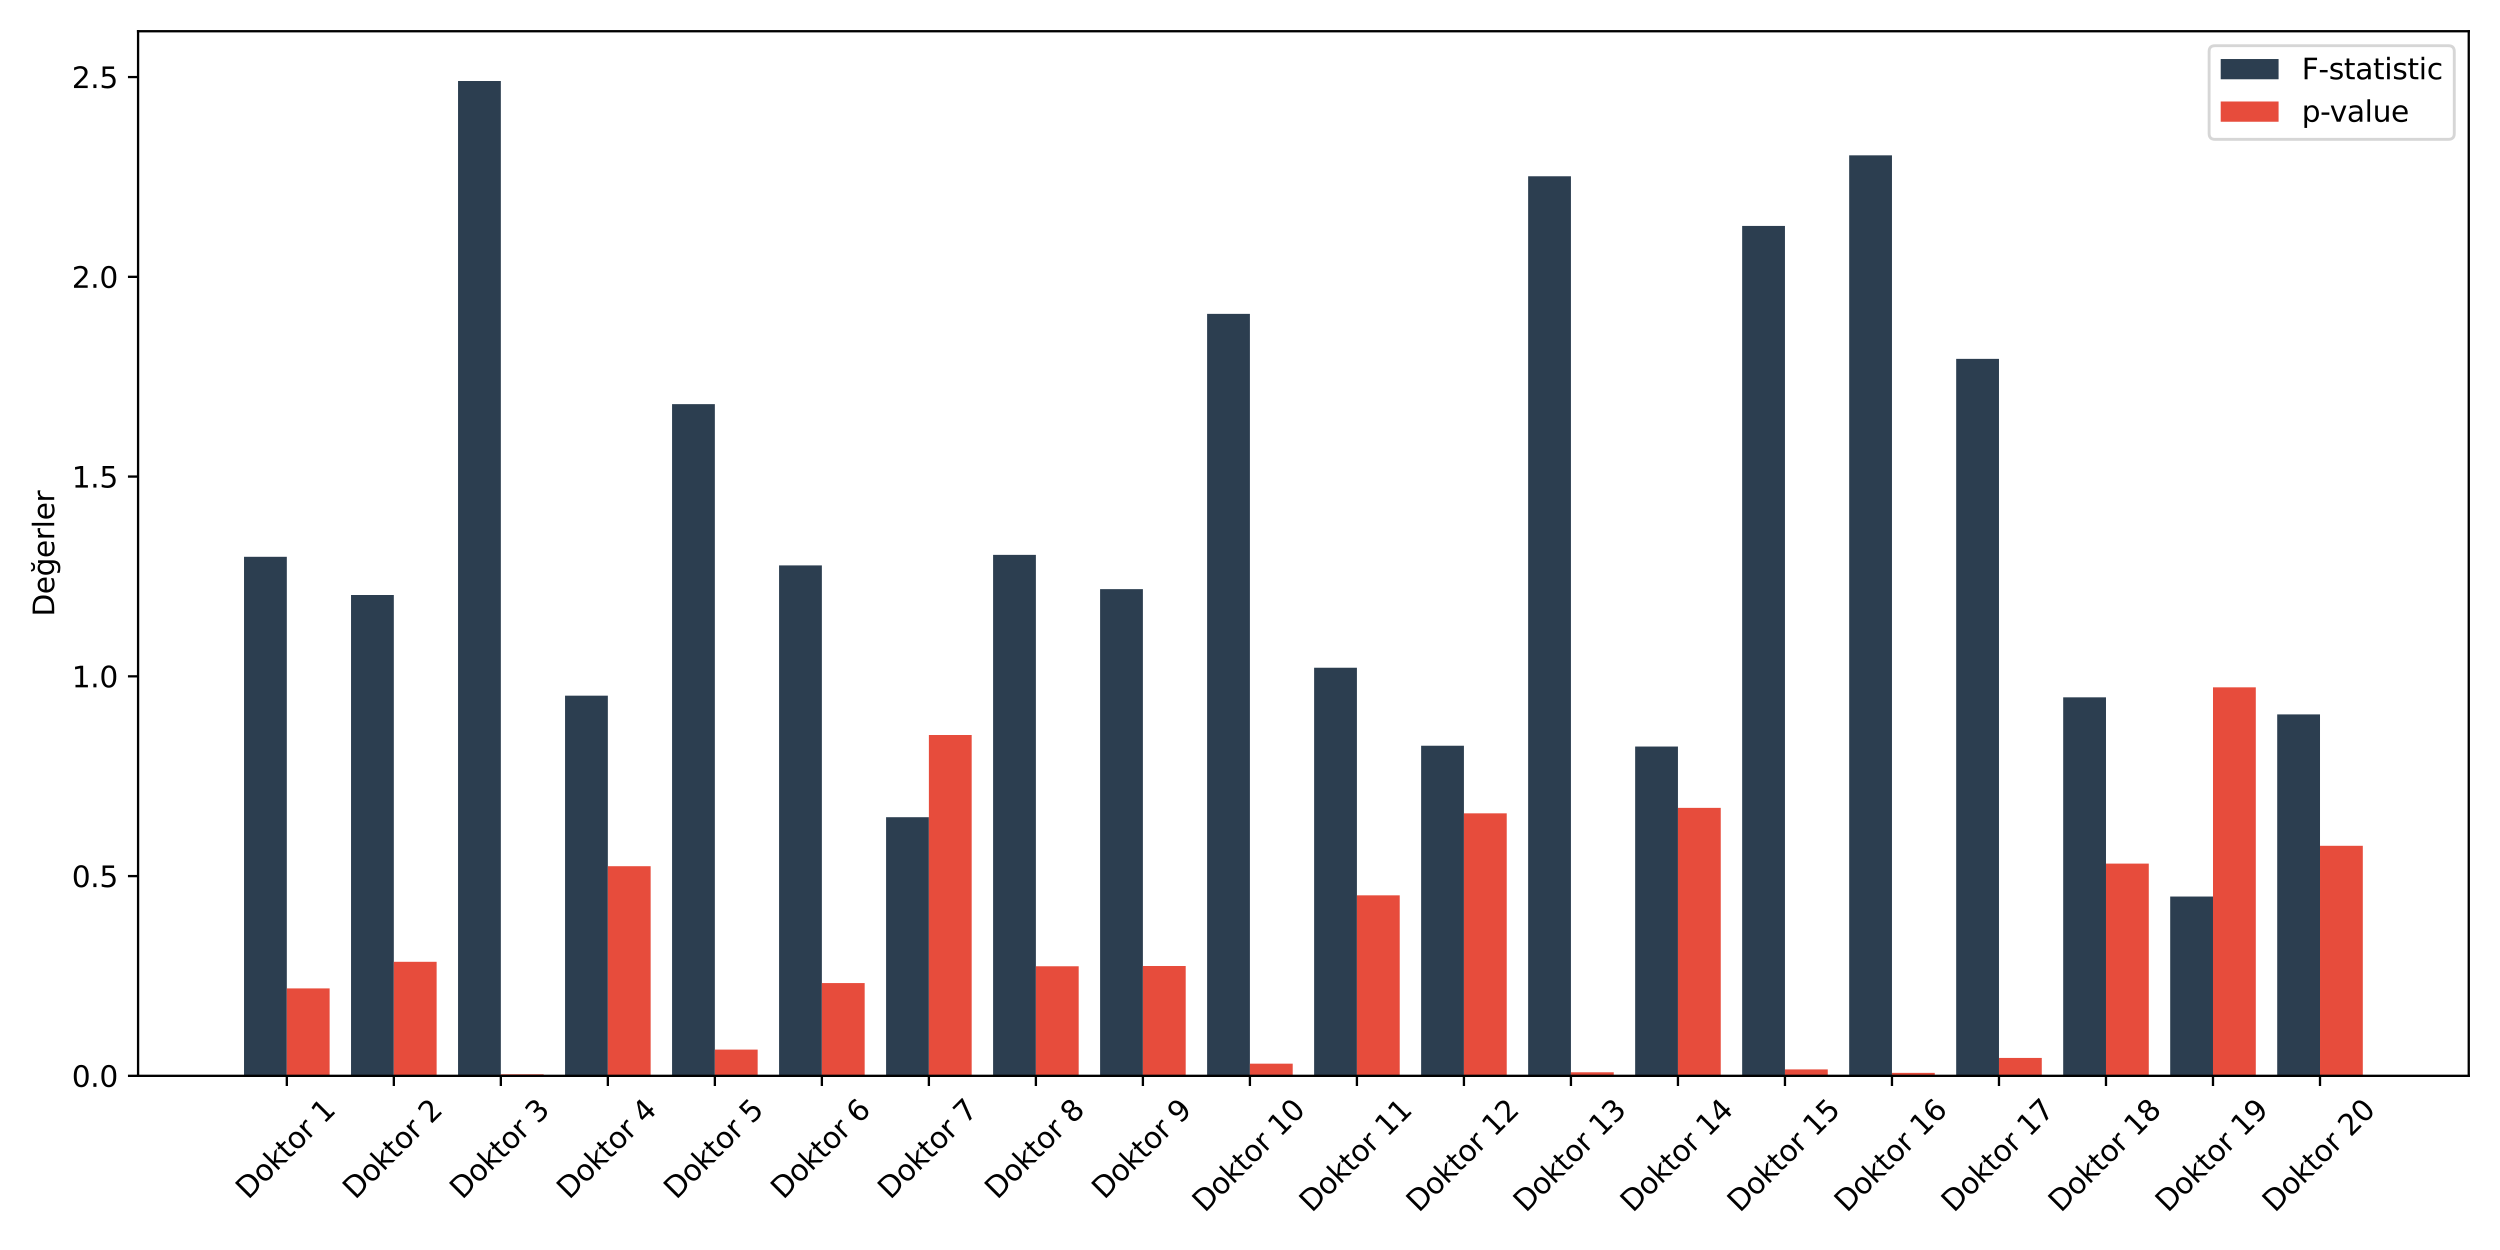 <?xml version="1.0" encoding="utf-8" standalone="no"?>
<!DOCTYPE svg PUBLIC "-//W3C//DTD SVG 1.1//EN"
  "http://www.w3.org/Graphics/SVG/1.1/DTD/svg11.dtd">
<svg xmlns:xlink="http://www.w3.org/1999/xlink" width="864pt" height="432pt" viewBox="0 0 864 432" xmlns="http://www.w3.org/2000/svg" version="1.1">
 <defs>
  <style type="text/css">*{stroke-linejoin: round; stroke-linecap: butt}</style>
 </defs>
 <g id="figure_1">
  <g id="patch_1">
   <path d="M 0 432 
L 864 432 
L 864 0 
L 0 0 
z
" style="fill: #ffffff"/>
  </g>
  <g id="axes_1">
   <g id="patch_2">
    <path d="M 47.72 371.816 
L 853.2 371.816 
L 853.2 10.8 
L 47.72 10.8 
z
" style="fill: #ffffff"/>
   </g>
   <g id="patch_3">
    <path d="M 84.333 371.816 
L 99.126 371.816 
L 99.126 192.43 
L 84.333 192.43 
z
" clip-path="url(#p59b72c8943)" style="fill: #2c3e50"/>
   </g>
   <g id="patch_4">
    <path d="M 121.315 371.816 
L 136.108 371.816 
L 136.108 205.625 
L 121.315 205.625 
z
" clip-path="url(#p59b72c8943)" style="fill: #2c3e50"/>
   </g>
   <g id="patch_5">
    <path d="M 158.298 371.816 
L 173.091 371.816 
L 173.091 27.991 
L 158.298 27.991 
z
" clip-path="url(#p59b72c8943)" style="fill: #2c3e50"/>
   </g>
   <g id="patch_6">
    <path d="M 195.28 371.816 
L 210.073 371.816 
L 210.073 240.422 
L 195.28 240.422 
z
" clip-path="url(#p59b72c8943)" style="fill: #2c3e50"/>
   </g>
   <g id="patch_7">
    <path d="M 232.263 371.816 
L 247.056 371.816 
L 247.056 139.674 
L 232.263 139.674 
z
" clip-path="url(#p59b72c8943)" style="fill: #2c3e50"/>
   </g>
   <g id="patch_8">
    <path d="M 269.245 371.816 
L 284.039 371.816 
L 284.039 195.397 
L 269.245 195.397 
z
" clip-path="url(#p59b72c8943)" style="fill: #2c3e50"/>
   </g>
   <g id="patch_9">
    <path d="M 306.228 371.816 
L 321.021 371.816 
L 321.021 282.427 
L 306.228 282.427 
z
" clip-path="url(#p59b72c8943)" style="fill: #2c3e50"/>
   </g>
   <g id="patch_10">
    <path d="M 343.211 371.816 
L 358.004 371.816 
L 358.004 191.77 
L 343.211 191.77 
z
" clip-path="url(#p59b72c8943)" style="fill: #2c3e50"/>
   </g>
   <g id="patch_11">
    <path d="M 380.193 371.816 
L 394.986 371.816 
L 394.986 203.615 
L 380.193 203.615 
z
" clip-path="url(#p59b72c8943)" style="fill: #2c3e50"/>
   </g>
   <g id="patch_12">
    <path d="M 417.176 371.816 
L 431.969 371.816 
L 431.969 108.478 
L 417.176 108.478 
z
" clip-path="url(#p59b72c8943)" style="fill: #2c3e50"/>
   </g>
   <g id="patch_13">
    <path d="M 454.158 371.816 
L 468.951 371.816 
L 468.951 230.762 
L 454.158 230.762 
z
" clip-path="url(#p59b72c8943)" style="fill: #2c3e50"/>
   </g>
   <g id="patch_14">
    <path d="M 491.141 371.816 
L 505.934 371.816 
L 505.934 257.724 
L 491.141 257.724 
z
" clip-path="url(#p59b72c8943)" style="fill: #2c3e50"/>
   </g>
   <g id="patch_15">
    <path d="M 528.123 371.816 
L 542.916 371.816 
L 542.916 60.916 
L 528.123 60.916 
z
" clip-path="url(#p59b72c8943)" style="fill: #2c3e50"/>
   </g>
   <g id="patch_16">
    <path d="M 565.106 371.816 
L 579.899 371.816 
L 579.899 258.003 
L 565.106 258.003 
z
" clip-path="url(#p59b72c8943)" style="fill: #2c3e50"/>
   </g>
   <g id="patch_17">
    <path d="M 602.088 371.816 
L 616.881 371.816 
L 616.881 78.089 
L 602.088 78.089 
z
" clip-path="url(#p59b72c8943)" style="fill: #2c3e50"/>
   </g>
   <g id="patch_18">
    <path d="M 639.071 371.816 
L 653.864 371.816 
L 653.864 53.672 
L 639.071 53.672 
z
" clip-path="url(#p59b72c8943)" style="fill: #2c3e50"/>
   </g>
   <g id="patch_19">
    <path d="M 676.054 371.816 
L 690.847 371.816 
L 690.847 124.026 
L 676.054 124.026 
z
" clip-path="url(#p59b72c8943)" style="fill: #2c3e50"/>
   </g>
   <g id="patch_20">
    <path d="M 713.036 371.816 
L 727.829 371.816 
L 727.829 240.987 
L 713.036 240.987 
z
" clip-path="url(#p59b72c8943)" style="fill: #2c3e50"/>
   </g>
   <g id="patch_21">
    <path d="M 750.019 371.816 
L 764.812 371.816 
L 764.812 309.846 
L 750.019 309.846 
z
" clip-path="url(#p59b72c8943)" style="fill: #2c3e50"/>
   </g>
   <g id="patch_22">
    <path d="M 787.001 371.816 
L 801.794 371.816 
L 801.794 246.904 
L 787.001 246.904 
z
" clip-path="url(#p59b72c8943)" style="fill: #2c3e50"/>
   </g>
   <g id="patch_23">
    <path d="M 99.126 371.816 
L 113.919 371.816 
L 113.919 341.581 
L 99.126 341.581 
z
" clip-path="url(#p59b72c8943)" style="fill: #e74c3c"/>
   </g>
   <g id="patch_24">
    <path d="M 136.108 371.816 
L 150.901 371.816 
L 150.901 332.401 
L 136.108 332.401 
z
" clip-path="url(#p59b72c8943)" style="fill: #e74c3c"/>
   </g>
   <g id="patch_25">
    <path d="M 173.091 371.816 
L 187.884 371.816 
L 187.884 371.285 
L 173.091 371.285 
z
" clip-path="url(#p59b72c8943)" style="fill: #e74c3c"/>
   </g>
   <g id="patch_26">
    <path d="M 210.073 371.816 
L 224.866 371.816 
L 224.866 299.368 
L 210.073 299.368 
z
" clip-path="url(#p59b72c8943)" style="fill: #e74c3c"/>
   </g>
   <g id="patch_27">
    <path d="M 247.056 371.816 
L 261.849 371.816 
L 261.849 362.742 
L 247.056 362.742 
z
" clip-path="url(#p59b72c8943)" style="fill: #e74c3c"/>
   </g>
   <g id="patch_28">
    <path d="M 284.039 371.816 
L 298.832 371.816 
L 298.832 339.756 
L 284.039 339.756 
z
" clip-path="url(#p59b72c8943)" style="fill: #e74c3c"/>
   </g>
   <g id="patch_29">
    <path d="M 321.021 371.816 
L 335.814 371.816 
L 335.814 254.022 
L 321.021 254.022 
z
" clip-path="url(#p59b72c8943)" style="fill: #e74c3c"/>
   </g>
   <g id="patch_30">
    <path d="M 358.004 371.816 
L 372.797 371.816 
L 372.797 333.939 
L 358.004 333.939 
z
" clip-path="url(#p59b72c8943)" style="fill: #e74c3c"/>
   </g>
   <g id="patch_31">
    <path d="M 394.986 371.816 
L 409.779 371.816 
L 409.779 333.852 
L 394.986 333.852 
z
" clip-path="url(#p59b72c8943)" style="fill: #e74c3c"/>
   </g>
   <g id="patch_32">
    <path d="M 431.969 371.816 
L 446.762 371.816 
L 446.762 367.615 
L 431.969 367.615 
z
" clip-path="url(#p59b72c8943)" style="fill: #e74c3c"/>
   </g>
   <g id="patch_33">
    <path d="M 468.951 371.816 
L 483.744 371.816 
L 483.744 309.427 
L 468.951 309.427 
z
" clip-path="url(#p59b72c8943)" style="fill: #e74c3c"/>
   </g>
   <g id="patch_34">
    <path d="M 505.934 371.816 
L 520.727 371.816 
L 520.727 281.096 
L 505.934 281.096 
z
" clip-path="url(#p59b72c8943)" style="fill: #e74c3c"/>
   </g>
   <g id="patch_35">
    <path d="M 542.916 371.816 
L 557.709 371.816 
L 557.709 370.569 
L 542.916 370.569 
z
" clip-path="url(#p59b72c8943)" style="fill: #e74c3c"/>
   </g>
   <g id="patch_36">
    <path d="M 579.899 371.816 
L 594.692 371.816 
L 594.692 279.21 
L 579.899 279.21 
z
" clip-path="url(#p59b72c8943)" style="fill: #e74c3c"/>
   </g>
   <g id="patch_37">
    <path d="M 616.881 371.816 
L 631.675 371.816 
L 631.675 369.588 
L 616.881 369.588 
z
" clip-path="url(#p59b72c8943)" style="fill: #e74c3c"/>
   </g>
   <g id="patch_38">
    <path d="M 653.864 371.816 
L 668.657 371.816 
L 668.657 370.782 
L 653.864 370.782 
z
" clip-path="url(#p59b72c8943)" style="fill: #e74c3c"/>
   </g>
   <g id="patch_39">
    <path d="M 690.847 371.816 
L 705.64 371.816 
L 705.64 365.626 
L 690.847 365.626 
z
" clip-path="url(#p59b72c8943)" style="fill: #e74c3c"/>
   </g>
   <g id="patch_40">
    <path d="M 727.829 371.816 
L 742.622 371.816 
L 742.622 298.468 
L 727.829 298.468 
z
" clip-path="url(#p59b72c8943)" style="fill: #e74c3c"/>
   </g>
   <g id="patch_41">
    <path d="M 764.812 371.816 
L 779.605 371.816 
L 779.605 237.547 
L 764.812 237.547 
z
" clip-path="url(#p59b72c8943)" style="fill: #e74c3c"/>
   </g>
   <g id="patch_42">
    <path d="M 801.794 371.816 
L 816.587 371.816 
L 816.587 292.316 
L 801.794 292.316 
z
" clip-path="url(#p59b72c8943)" style="fill: #e74c3c"/>
   </g>
   <g id="matplotlib.axis_1">
    <g id="xtick_1">
     <g id="line2d_1">
      <defs>
       <path id="mab937b5598" d="M 0 0 
L 0 3.5 
" style="stroke: #000000; stroke-width: 0.8"/>
      </defs>
      <g>
       <use xlink:href="#mab937b5598" x="99.126" y="371.816" style="stroke: #000000; stroke-width: 0.8"/>
      </g>
     </g>
     <g id="text_1">
      <!-- Doktor 1 -->
      <g transform="translate(85.768 414.807) rotate(-45) scale(0.1 -0.1)">
       <defs>
        <path id="DejaVuSans-44" d="M 1259 4147 
L 1259 519 
L 2022 519 
Q 2988 519 3436 956 
Q 3884 1394 3884 2338 
Q 3884 3275 3436 3711 
Q 2988 4147 2022 4147 
L 1259 4147 
z
M 628 4666 
L 1925 4666 
Q 3281 4666 3915 4102 
Q 4550 3538 4550 2338 
Q 4550 1131 3912 565 
Q 3275 0 1925 0 
L 628 0 
L 628 4666 
z
" transform="scale(0.016)"/>
        <path id="DejaVuSans-6f" d="M 1959 3097 
Q 1497 3097 1228 2736 
Q 959 2375 959 1747 
Q 959 1119 1226 758 
Q 1494 397 1959 397 
Q 2419 397 2687 759 
Q 2956 1122 2956 1747 
Q 2956 2369 2687 2733 
Q 2419 3097 1959 3097 
z
M 1959 3584 
Q 2709 3584 3137 3096 
Q 3566 2609 3566 1747 
Q 3566 888 3137 398 
Q 2709 -91 1959 -91 
Q 1206 -91 779 398 
Q 353 888 353 1747 
Q 353 2609 779 3096 
Q 1206 3584 1959 3584 
z
" transform="scale(0.016)"/>
        <path id="DejaVuSans-6b" d="M 581 4863 
L 1159 4863 
L 1159 1991 
L 2875 3500 
L 3609 3500 
L 1753 1863 
L 3688 0 
L 2938 0 
L 1159 1709 
L 1159 0 
L 581 0 
L 581 4863 
z
" transform="scale(0.016)"/>
        <path id="DejaVuSans-74" d="M 1172 4494 
L 1172 3500 
L 2356 3500 
L 2356 3053 
L 1172 3053 
L 1172 1153 
Q 1172 725 1289 603 
Q 1406 481 1766 481 
L 2356 481 
L 2356 0 
L 1766 0 
Q 1100 0 847 248 
Q 594 497 594 1153 
L 594 3053 
L 172 3053 
L 172 3500 
L 594 3500 
L 594 4494 
L 1172 4494 
z
" transform="scale(0.016)"/>
        <path id="DejaVuSans-72" d="M 2631 2963 
Q 2534 3019 2420 3045 
Q 2306 3072 2169 3072 
Q 1681 3072 1420 2755 
Q 1159 2438 1159 1844 
L 1159 0 
L 581 0 
L 581 3500 
L 1159 3500 
L 1159 2956 
Q 1341 3275 1631 3429 
Q 1922 3584 2338 3584 
Q 2397 3584 2469 3576 
Q 2541 3569 2628 3553 
L 2631 2963 
z
" transform="scale(0.016)"/>
        <path id="DejaVuSans-20" transform="scale(0.016)"/>
        <path id="DejaVuSans-31" d="M 794 531 
L 1825 531 
L 1825 4091 
L 703 3866 
L 703 4441 
L 1819 4666 
L 2450 4666 
L 2450 531 
L 3481 531 
L 3481 0 
L 794 0 
L 794 531 
z
" transform="scale(0.016)"/>
       </defs>
       <use xlink:href="#DejaVuSans-44"/>
       <use xlink:href="#DejaVuSans-6f" x="77.002"/>
       <use xlink:href="#DejaVuSans-6b" x="138.184"/>
       <use xlink:href="#DejaVuSans-74" x="196.094"/>
       <use xlink:href="#DejaVuSans-6f" x="235.303"/>
       <use xlink:href="#DejaVuSans-72" x="296.484"/>
       <use xlink:href="#DejaVuSans-20" x="337.598"/>
       <use xlink:href="#DejaVuSans-31" x="369.385"/>
      </g>
     </g>
    </g>
    <g id="xtick_2">
     <g id="line2d_2">
      <g>
       <use xlink:href="#mab937b5598" x="136.108" y="371.816" style="stroke: #000000; stroke-width: 0.8"/>
      </g>
     </g>
     <g id="text_2">
      <!-- Doktor 2 -->
      <g transform="translate(122.751 414.807) rotate(-45) scale(0.1 -0.1)">
       <defs>
        <path id="DejaVuSans-32" d="M 1228 531 
L 3431 531 
L 3431 0 
L 469 0 
L 469 531 
Q 828 903 1448 1529 
Q 2069 2156 2228 2338 
Q 2531 2678 2651 2914 
Q 2772 3150 2772 3378 
Q 2772 3750 2511 3984 
Q 2250 4219 1831 4219 
Q 1534 4219 1204 4116 
Q 875 4013 500 3803 
L 500 4441 
Q 881 4594 1212 4672 
Q 1544 4750 1819 4750 
Q 2544 4750 2975 4387 
Q 3406 4025 3406 3419 
Q 3406 3131 3298 2873 
Q 3191 2616 2906 2266 
Q 2828 2175 2409 1742 
Q 1991 1309 1228 531 
z
" transform="scale(0.016)"/>
       </defs>
       <use xlink:href="#DejaVuSans-44"/>
       <use xlink:href="#DejaVuSans-6f" x="77.002"/>
       <use xlink:href="#DejaVuSans-6b" x="138.184"/>
       <use xlink:href="#DejaVuSans-74" x="196.094"/>
       <use xlink:href="#DejaVuSans-6f" x="235.303"/>
       <use xlink:href="#DejaVuSans-72" x="296.484"/>
       <use xlink:href="#DejaVuSans-20" x="337.598"/>
       <use xlink:href="#DejaVuSans-32" x="369.385"/>
      </g>
     </g>
    </g>
    <g id="xtick_3">
     <g id="line2d_3">
      <g>
       <use xlink:href="#mab937b5598" x="173.091" y="371.816" style="stroke: #000000; stroke-width: 0.8"/>
      </g>
     </g>
     <g id="text_3">
      <!-- Doktor 3 -->
      <g transform="translate(159.733 414.807) rotate(-45) scale(0.1 -0.1)">
       <defs>
        <path id="DejaVuSans-33" d="M 2597 2516 
Q 3050 2419 3304 2112 
Q 3559 1806 3559 1356 
Q 3559 666 3084 287 
Q 2609 -91 1734 -91 
Q 1441 -91 1130 -33 
Q 819 25 488 141 
L 488 750 
Q 750 597 1062 519 
Q 1375 441 1716 441 
Q 2309 441 2620 675 
Q 2931 909 2931 1356 
Q 2931 1769 2642 2001 
Q 2353 2234 1838 2234 
L 1294 2234 
L 1294 2753 
L 1863 2753 
Q 2328 2753 2575 2939 
Q 2822 3125 2822 3475 
Q 2822 3834 2567 4026 
Q 2313 4219 1838 4219 
Q 1578 4219 1281 4162 
Q 984 4106 628 3988 
L 628 4550 
Q 988 4650 1302 4700 
Q 1616 4750 1894 4750 
Q 2613 4750 3031 4423 
Q 3450 4097 3450 3541 
Q 3450 3153 3228 2886 
Q 3006 2619 2597 2516 
z
" transform="scale(0.016)"/>
       </defs>
       <use xlink:href="#DejaVuSans-44"/>
       <use xlink:href="#DejaVuSans-6f" x="77.002"/>
       <use xlink:href="#DejaVuSans-6b" x="138.184"/>
       <use xlink:href="#DejaVuSans-74" x="196.094"/>
       <use xlink:href="#DejaVuSans-6f" x="235.303"/>
       <use xlink:href="#DejaVuSans-72" x="296.484"/>
       <use xlink:href="#DejaVuSans-20" x="337.598"/>
       <use xlink:href="#DejaVuSans-33" x="369.385"/>
      </g>
     </g>
    </g>
    <g id="xtick_4">
     <g id="line2d_4">
      <g>
       <use xlink:href="#mab937b5598" x="210.073" y="371.816" style="stroke: #000000; stroke-width: 0.8"/>
      </g>
     </g>
     <g id="text_4">
      <!-- Doktor 4 -->
      <g transform="translate(196.716 414.807) rotate(-45) scale(0.1 -0.1)">
       <defs>
        <path id="DejaVuSans-34" d="M 2419 4116 
L 825 1625 
L 2419 1625 
L 2419 4116 
z
M 2253 4666 
L 3047 4666 
L 3047 1625 
L 3713 1625 
L 3713 1100 
L 3047 1100 
L 3047 0 
L 2419 0 
L 2419 1100 
L 313 1100 
L 313 1709 
L 2253 4666 
z
" transform="scale(0.016)"/>
       </defs>
       <use xlink:href="#DejaVuSans-44"/>
       <use xlink:href="#DejaVuSans-6f" x="77.002"/>
       <use xlink:href="#DejaVuSans-6b" x="138.184"/>
       <use xlink:href="#DejaVuSans-74" x="196.094"/>
       <use xlink:href="#DejaVuSans-6f" x="235.303"/>
       <use xlink:href="#DejaVuSans-72" x="296.484"/>
       <use xlink:href="#DejaVuSans-20" x="337.598"/>
       <use xlink:href="#DejaVuSans-34" x="369.385"/>
      </g>
     </g>
    </g>
    <g id="xtick_5">
     <g id="line2d_5">
      <g>
       <use xlink:href="#mab937b5598" x="247.056" y="371.816" style="stroke: #000000; stroke-width: 0.8"/>
      </g>
     </g>
     <g id="text_5">
      <!-- Doktor 5 -->
      <g transform="translate(233.698 414.807) rotate(-45) scale(0.1 -0.1)">
       <defs>
        <path id="DejaVuSans-35" d="M 691 4666 
L 3169 4666 
L 3169 4134 
L 1269 4134 
L 1269 2991 
Q 1406 3038 1543 3061 
Q 1681 3084 1819 3084 
Q 2600 3084 3056 2656 
Q 3513 2228 3513 1497 
Q 3513 744 3044 326 
Q 2575 -91 1722 -91 
Q 1428 -91 1123 -41 
Q 819 9 494 109 
L 494 744 
Q 775 591 1075 516 
Q 1375 441 1709 441 
Q 2250 441 2565 725 
Q 2881 1009 2881 1497 
Q 2881 1984 2565 2268 
Q 2250 2553 1709 2553 
Q 1456 2553 1204 2497 
Q 953 2441 691 2322 
L 691 4666 
z
" transform="scale(0.016)"/>
       </defs>
       <use xlink:href="#DejaVuSans-44"/>
       <use xlink:href="#DejaVuSans-6f" x="77.002"/>
       <use xlink:href="#DejaVuSans-6b" x="138.184"/>
       <use xlink:href="#DejaVuSans-74" x="196.094"/>
       <use xlink:href="#DejaVuSans-6f" x="235.303"/>
       <use xlink:href="#DejaVuSans-72" x="296.484"/>
       <use xlink:href="#DejaVuSans-20" x="337.598"/>
       <use xlink:href="#DejaVuSans-35" x="369.385"/>
      </g>
     </g>
    </g>
    <g id="xtick_6">
     <g id="line2d_6">
      <g>
       <use xlink:href="#mab937b5598" x="284.039" y="371.816" style="stroke: #000000; stroke-width: 0.8"/>
      </g>
     </g>
     <g id="text_6">
      <!-- Doktor 6 -->
      <g transform="translate(270.681 414.807) rotate(-45) scale(0.1 -0.1)">
       <defs>
        <path id="DejaVuSans-36" d="M 2113 2584 
Q 1688 2584 1439 2293 
Q 1191 2003 1191 1497 
Q 1191 994 1439 701 
Q 1688 409 2113 409 
Q 2538 409 2786 701 
Q 3034 994 3034 1497 
Q 3034 2003 2786 2293 
Q 2538 2584 2113 2584 
z
M 3366 4563 
L 3366 3988 
Q 3128 4100 2886 4159 
Q 2644 4219 2406 4219 
Q 1781 4219 1451 3797 
Q 1122 3375 1075 2522 
Q 1259 2794 1537 2939 
Q 1816 3084 2150 3084 
Q 2853 3084 3261 2657 
Q 3669 2231 3669 1497 
Q 3669 778 3244 343 
Q 2819 -91 2113 -91 
Q 1303 -91 875 529 
Q 447 1150 447 2328 
Q 447 3434 972 4092 
Q 1497 4750 2381 4750 
Q 2619 4750 2861 4703 
Q 3103 4656 3366 4563 
z
" transform="scale(0.016)"/>
       </defs>
       <use xlink:href="#DejaVuSans-44"/>
       <use xlink:href="#DejaVuSans-6f" x="77.002"/>
       <use xlink:href="#DejaVuSans-6b" x="138.184"/>
       <use xlink:href="#DejaVuSans-74" x="196.094"/>
       <use xlink:href="#DejaVuSans-6f" x="235.303"/>
       <use xlink:href="#DejaVuSans-72" x="296.484"/>
       <use xlink:href="#DejaVuSans-20" x="337.598"/>
       <use xlink:href="#DejaVuSans-36" x="369.385"/>
      </g>
     </g>
    </g>
    <g id="xtick_7">
     <g id="line2d_7">
      <g>
       <use xlink:href="#mab937b5598" x="321.021" y="371.816" style="stroke: #000000; stroke-width: 0.8"/>
      </g>
     </g>
     <g id="text_7">
      <!-- Doktor 7 -->
      <g transform="translate(307.663 414.807) rotate(-45) scale(0.1 -0.1)">
       <defs>
        <path id="DejaVuSans-37" d="M 525 4666 
L 3525 4666 
L 3525 4397 
L 1831 0 
L 1172 0 
L 2766 4134 
L 525 4134 
L 525 4666 
z
" transform="scale(0.016)"/>
       </defs>
       <use xlink:href="#DejaVuSans-44"/>
       <use xlink:href="#DejaVuSans-6f" x="77.002"/>
       <use xlink:href="#DejaVuSans-6b" x="138.184"/>
       <use xlink:href="#DejaVuSans-74" x="196.094"/>
       <use xlink:href="#DejaVuSans-6f" x="235.303"/>
       <use xlink:href="#DejaVuSans-72" x="296.484"/>
       <use xlink:href="#DejaVuSans-20" x="337.598"/>
       <use xlink:href="#DejaVuSans-37" x="369.385"/>
      </g>
     </g>
    </g>
    <g id="xtick_8">
     <g id="line2d_8">
      <g>
       <use xlink:href="#mab937b5598" x="358.004" y="371.816" style="stroke: #000000; stroke-width: 0.8"/>
      </g>
     </g>
     <g id="text_8">
      <!-- Doktor 8 -->
      <g transform="translate(344.646 414.807) rotate(-45) scale(0.1 -0.1)">
       <defs>
        <path id="DejaVuSans-38" d="M 2034 2216 
Q 1584 2216 1326 1975 
Q 1069 1734 1069 1313 
Q 1069 891 1326 650 
Q 1584 409 2034 409 
Q 2484 409 2743 651 
Q 3003 894 3003 1313 
Q 3003 1734 2745 1975 
Q 2488 2216 2034 2216 
z
M 1403 2484 
Q 997 2584 770 2862 
Q 544 3141 544 3541 
Q 544 4100 942 4425 
Q 1341 4750 2034 4750 
Q 2731 4750 3128 4425 
Q 3525 4100 3525 3541 
Q 3525 3141 3298 2862 
Q 3072 2584 2669 2484 
Q 3125 2378 3379 2068 
Q 3634 1759 3634 1313 
Q 3634 634 3220 271 
Q 2806 -91 2034 -91 
Q 1263 -91 848 271 
Q 434 634 434 1313 
Q 434 1759 690 2068 
Q 947 2378 1403 2484 
z
M 1172 3481 
Q 1172 3119 1398 2916 
Q 1625 2713 2034 2713 
Q 2441 2713 2670 2916 
Q 2900 3119 2900 3481 
Q 2900 3844 2670 4047 
Q 2441 4250 2034 4250 
Q 1625 4250 1398 4047 
Q 1172 3844 1172 3481 
z
" transform="scale(0.016)"/>
       </defs>
       <use xlink:href="#DejaVuSans-44"/>
       <use xlink:href="#DejaVuSans-6f" x="77.002"/>
       <use xlink:href="#DejaVuSans-6b" x="138.184"/>
       <use xlink:href="#DejaVuSans-74" x="196.094"/>
       <use xlink:href="#DejaVuSans-6f" x="235.303"/>
       <use xlink:href="#DejaVuSans-72" x="296.484"/>
       <use xlink:href="#DejaVuSans-20" x="337.598"/>
       <use xlink:href="#DejaVuSans-38" x="369.385"/>
      </g>
     </g>
    </g>
    <g id="xtick_9">
     <g id="line2d_9">
      <g>
       <use xlink:href="#mab937b5598" x="394.986" y="371.816" style="stroke: #000000; stroke-width: 0.8"/>
      </g>
     </g>
     <g id="text_9">
      <!-- Doktor 9 -->
      <g transform="translate(381.628 414.807) rotate(-45) scale(0.1 -0.1)">
       <defs>
        <path id="DejaVuSans-39" d="M 703 97 
L 703 672 
Q 941 559 1184 500 
Q 1428 441 1663 441 
Q 2288 441 2617 861 
Q 2947 1281 2994 2138 
Q 2813 1869 2534 1725 
Q 2256 1581 1919 1581 
Q 1219 1581 811 2004 
Q 403 2428 403 3163 
Q 403 3881 828 4315 
Q 1253 4750 1959 4750 
Q 2769 4750 3195 4129 
Q 3622 3509 3622 2328 
Q 3622 1225 3098 567 
Q 2575 -91 1691 -91 
Q 1453 -91 1209 -44 
Q 966 3 703 97 
z
M 1959 2075 
Q 2384 2075 2632 2365 
Q 2881 2656 2881 3163 
Q 2881 3666 2632 3958 
Q 2384 4250 1959 4250 
Q 1534 4250 1286 3958 
Q 1038 3666 1038 3163 
Q 1038 2656 1286 2365 
Q 1534 2075 1959 2075 
z
" transform="scale(0.016)"/>
       </defs>
       <use xlink:href="#DejaVuSans-44"/>
       <use xlink:href="#DejaVuSans-6f" x="77.002"/>
       <use xlink:href="#DejaVuSans-6b" x="138.184"/>
       <use xlink:href="#DejaVuSans-74" x="196.094"/>
       <use xlink:href="#DejaVuSans-6f" x="235.303"/>
       <use xlink:href="#DejaVuSans-72" x="296.484"/>
       <use xlink:href="#DejaVuSans-20" x="337.598"/>
       <use xlink:href="#DejaVuSans-39" x="369.385"/>
      </g>
     </g>
    </g>
    <g id="xtick_10">
     <g id="line2d_10">
      <g>
       <use xlink:href="#mab937b5598" x="431.969" y="371.816" style="stroke: #000000; stroke-width: 0.8"/>
      </g>
     </g>
     <g id="text_10">
      <!-- Doktor 10 -->
      <g transform="translate(416.362 419.306) rotate(-45) scale(0.1 -0.1)">
       <defs>
        <path id="DejaVuSans-30" d="M 2034 4250 
Q 1547 4250 1301 3770 
Q 1056 3291 1056 2328 
Q 1056 1369 1301 889 
Q 1547 409 2034 409 
Q 2525 409 2770 889 
Q 3016 1369 3016 2328 
Q 3016 3291 2770 3770 
Q 2525 4250 2034 4250 
z
M 2034 4750 
Q 2819 4750 3233 4129 
Q 3647 3509 3647 2328 
Q 3647 1150 3233 529 
Q 2819 -91 2034 -91 
Q 1250 -91 836 529 
Q 422 1150 422 2328 
Q 422 3509 836 4129 
Q 1250 4750 2034 4750 
z
" transform="scale(0.016)"/>
       </defs>
       <use xlink:href="#DejaVuSans-44"/>
       <use xlink:href="#DejaVuSans-6f" x="77.002"/>
       <use xlink:href="#DejaVuSans-6b" x="138.184"/>
       <use xlink:href="#DejaVuSans-74" x="196.094"/>
       <use xlink:href="#DejaVuSans-6f" x="235.303"/>
       <use xlink:href="#DejaVuSans-72" x="296.484"/>
       <use xlink:href="#DejaVuSans-20" x="337.598"/>
       <use xlink:href="#DejaVuSans-31" x="369.385"/>
       <use xlink:href="#DejaVuSans-30" x="433.008"/>
      </g>
     </g>
    </g>
    <g id="xtick_11">
     <g id="line2d_11">
      <g>
       <use xlink:href="#mab937b5598" x="468.951" y="371.816" style="stroke: #000000; stroke-width: 0.8"/>
      </g>
     </g>
     <g id="text_11">
      <!-- Doktor 11 -->
      <g transform="translate(453.344 419.306) rotate(-45) scale(0.1 -0.1)">
       <use xlink:href="#DejaVuSans-44"/>
       <use xlink:href="#DejaVuSans-6f" x="77.002"/>
       <use xlink:href="#DejaVuSans-6b" x="138.184"/>
       <use xlink:href="#DejaVuSans-74" x="196.094"/>
       <use xlink:href="#DejaVuSans-6f" x="235.303"/>
       <use xlink:href="#DejaVuSans-72" x="296.484"/>
       <use xlink:href="#DejaVuSans-20" x="337.598"/>
       <use xlink:href="#DejaVuSans-31" x="369.385"/>
       <use xlink:href="#DejaVuSans-31" x="433.008"/>
      </g>
     </g>
    </g>
    <g id="xtick_12">
     <g id="line2d_12">
      <g>
       <use xlink:href="#mab937b5598" x="505.934" y="371.816" style="stroke: #000000; stroke-width: 0.8"/>
      </g>
     </g>
     <g id="text_12">
      <!-- Doktor 12 -->
      <g transform="translate(490.327 419.306) rotate(-45) scale(0.1 -0.1)">
       <use xlink:href="#DejaVuSans-44"/>
       <use xlink:href="#DejaVuSans-6f" x="77.002"/>
       <use xlink:href="#DejaVuSans-6b" x="138.184"/>
       <use xlink:href="#DejaVuSans-74" x="196.094"/>
       <use xlink:href="#DejaVuSans-6f" x="235.303"/>
       <use xlink:href="#DejaVuSans-72" x="296.484"/>
       <use xlink:href="#DejaVuSans-20" x="337.598"/>
       <use xlink:href="#DejaVuSans-31" x="369.385"/>
       <use xlink:href="#DejaVuSans-32" x="433.008"/>
      </g>
     </g>
    </g>
    <g id="xtick_13">
     <g id="line2d_13">
      <g>
       <use xlink:href="#mab937b5598" x="542.916" y="371.816" style="stroke: #000000; stroke-width: 0.8"/>
      </g>
     </g>
     <g id="text_13">
      <!-- Doktor 13 -->
      <g transform="translate(527.309 419.306) rotate(-45) scale(0.1 -0.1)">
       <use xlink:href="#DejaVuSans-44"/>
       <use xlink:href="#DejaVuSans-6f" x="77.002"/>
       <use xlink:href="#DejaVuSans-6b" x="138.184"/>
       <use xlink:href="#DejaVuSans-74" x="196.094"/>
       <use xlink:href="#DejaVuSans-6f" x="235.303"/>
       <use xlink:href="#DejaVuSans-72" x="296.484"/>
       <use xlink:href="#DejaVuSans-20" x="337.598"/>
       <use xlink:href="#DejaVuSans-31" x="369.385"/>
       <use xlink:href="#DejaVuSans-33" x="433.008"/>
      </g>
     </g>
    </g>
    <g id="xtick_14">
     <g id="line2d_14">
      <g>
       <use xlink:href="#mab937b5598" x="579.899" y="371.816" style="stroke: #000000; stroke-width: 0.8"/>
      </g>
     </g>
     <g id="text_14">
      <!-- Doktor 14 -->
      <g transform="translate(564.292 419.306) rotate(-45) scale(0.1 -0.1)">
       <use xlink:href="#DejaVuSans-44"/>
       <use xlink:href="#DejaVuSans-6f" x="77.002"/>
       <use xlink:href="#DejaVuSans-6b" x="138.184"/>
       <use xlink:href="#DejaVuSans-74" x="196.094"/>
       <use xlink:href="#DejaVuSans-6f" x="235.303"/>
       <use xlink:href="#DejaVuSans-72" x="296.484"/>
       <use xlink:href="#DejaVuSans-20" x="337.598"/>
       <use xlink:href="#DejaVuSans-31" x="369.385"/>
       <use xlink:href="#DejaVuSans-34" x="433.008"/>
      </g>
     </g>
    </g>
    <g id="xtick_15">
     <g id="line2d_15">
      <g>
       <use xlink:href="#mab937b5598" x="616.881" y="371.816" style="stroke: #000000; stroke-width: 0.8"/>
      </g>
     </g>
     <g id="text_15">
      <!-- Doktor 15 -->
      <g transform="translate(601.274 419.306) rotate(-45) scale(0.1 -0.1)">
       <use xlink:href="#DejaVuSans-44"/>
       <use xlink:href="#DejaVuSans-6f" x="77.002"/>
       <use xlink:href="#DejaVuSans-6b" x="138.184"/>
       <use xlink:href="#DejaVuSans-74" x="196.094"/>
       <use xlink:href="#DejaVuSans-6f" x="235.303"/>
       <use xlink:href="#DejaVuSans-72" x="296.484"/>
       <use xlink:href="#DejaVuSans-20" x="337.598"/>
       <use xlink:href="#DejaVuSans-31" x="369.385"/>
       <use xlink:href="#DejaVuSans-35" x="433.008"/>
      </g>
     </g>
    </g>
    <g id="xtick_16">
     <g id="line2d_16">
      <g>
       <use xlink:href="#mab937b5598" x="653.864" y="371.816" style="stroke: #000000; stroke-width: 0.8"/>
      </g>
     </g>
     <g id="text_16">
      <!-- Doktor 16 -->
      <g transform="translate(638.257 419.306) rotate(-45) scale(0.1 -0.1)">
       <use xlink:href="#DejaVuSans-44"/>
       <use xlink:href="#DejaVuSans-6f" x="77.002"/>
       <use xlink:href="#DejaVuSans-6b" x="138.184"/>
       <use xlink:href="#DejaVuSans-74" x="196.094"/>
       <use xlink:href="#DejaVuSans-6f" x="235.303"/>
       <use xlink:href="#DejaVuSans-72" x="296.484"/>
       <use xlink:href="#DejaVuSans-20" x="337.598"/>
       <use xlink:href="#DejaVuSans-31" x="369.385"/>
       <use xlink:href="#DejaVuSans-36" x="433.008"/>
      </g>
     </g>
    </g>
    <g id="xtick_17">
     <g id="line2d_17">
      <g>
       <use xlink:href="#mab937b5598" x="690.847" y="371.816" style="stroke: #000000; stroke-width: 0.8"/>
      </g>
     </g>
     <g id="text_17">
      <!-- Doktor 17 -->
      <g transform="translate(675.239 419.306) rotate(-45) scale(0.1 -0.1)">
       <use xlink:href="#DejaVuSans-44"/>
       <use xlink:href="#DejaVuSans-6f" x="77.002"/>
       <use xlink:href="#DejaVuSans-6b" x="138.184"/>
       <use xlink:href="#DejaVuSans-74" x="196.094"/>
       <use xlink:href="#DejaVuSans-6f" x="235.303"/>
       <use xlink:href="#DejaVuSans-72" x="296.484"/>
       <use xlink:href="#DejaVuSans-20" x="337.598"/>
       <use xlink:href="#DejaVuSans-31" x="369.385"/>
       <use xlink:href="#DejaVuSans-37" x="433.008"/>
      </g>
     </g>
    </g>
    <g id="xtick_18">
     <g id="line2d_18">
      <g>
       <use xlink:href="#mab937b5598" x="727.829" y="371.816" style="stroke: #000000; stroke-width: 0.8"/>
      </g>
     </g>
     <g id="text_18">
      <!-- Doktor 18 -->
      <g transform="translate(712.222 419.306) rotate(-45) scale(0.1 -0.1)">
       <use xlink:href="#DejaVuSans-44"/>
       <use xlink:href="#DejaVuSans-6f" x="77.002"/>
       <use xlink:href="#DejaVuSans-6b" x="138.184"/>
       <use xlink:href="#DejaVuSans-74" x="196.094"/>
       <use xlink:href="#DejaVuSans-6f" x="235.303"/>
       <use xlink:href="#DejaVuSans-72" x="296.484"/>
       <use xlink:href="#DejaVuSans-20" x="337.598"/>
       <use xlink:href="#DejaVuSans-31" x="369.385"/>
       <use xlink:href="#DejaVuSans-38" x="433.008"/>
      </g>
     </g>
    </g>
    <g id="xtick_19">
     <g id="line2d_19">
      <g>
       <use xlink:href="#mab937b5598" x="764.812" y="371.816" style="stroke: #000000; stroke-width: 0.8"/>
      </g>
     </g>
     <g id="text_19">
      <!-- Doktor 19 -->
      <g transform="translate(749.205 419.306) rotate(-45) scale(0.1 -0.1)">
       <use xlink:href="#DejaVuSans-44"/>
       <use xlink:href="#DejaVuSans-6f" x="77.002"/>
       <use xlink:href="#DejaVuSans-6b" x="138.184"/>
       <use xlink:href="#DejaVuSans-74" x="196.094"/>
       <use xlink:href="#DejaVuSans-6f" x="235.303"/>
       <use xlink:href="#DejaVuSans-72" x="296.484"/>
       <use xlink:href="#DejaVuSans-20" x="337.598"/>
       <use xlink:href="#DejaVuSans-31" x="369.385"/>
       <use xlink:href="#DejaVuSans-39" x="433.008"/>
      </g>
     </g>
    </g>
    <g id="xtick_20">
     <g id="line2d_20">
      <g>
       <use xlink:href="#mab937b5598" x="801.794" y="371.816" style="stroke: #000000; stroke-width: 0.8"/>
      </g>
     </g>
     <g id="text_20">
      <!-- Doktor 20 -->
      <g transform="translate(786.187 419.306) rotate(-45) scale(0.1 -0.1)">
       <use xlink:href="#DejaVuSans-44"/>
       <use xlink:href="#DejaVuSans-6f" x="77.002"/>
       <use xlink:href="#DejaVuSans-6b" x="138.184"/>
       <use xlink:href="#DejaVuSans-74" x="196.094"/>
       <use xlink:href="#DejaVuSans-6f" x="235.303"/>
       <use xlink:href="#DejaVuSans-72" x="296.484"/>
       <use xlink:href="#DejaVuSans-20" x="337.598"/>
       <use xlink:href="#DejaVuSans-32" x="369.385"/>
       <use xlink:href="#DejaVuSans-30" x="433.008"/>
      </g>
     </g>
    </g>
   </g>
   <g id="matplotlib.axis_2">
    <g id="ytick_1">
     <g id="line2d_21">
      <defs>
       <path id="m40e74b4100" d="M 0 0 
L -3.5 0 
" style="stroke: #000000; stroke-width: 0.8"/>
      </defs>
      <g>
       <use xlink:href="#m40e74b4100" x="47.72" y="371.816" style="stroke: #000000; stroke-width: 0.8"/>
      </g>
     </g>
     <g id="text_21">
      <!-- 0.0 -->
      <g transform="translate(24.817 375.615) scale(0.1 -0.1)">
       <defs>
        <path id="DejaVuSans-2e" d="M 684 794 
L 1344 794 
L 1344 0 
L 684 0 
L 684 794 
z
" transform="scale(0.016)"/>
       </defs>
       <use xlink:href="#DejaVuSans-30"/>
       <use xlink:href="#DejaVuSans-2e" x="63.623"/>
       <use xlink:href="#DejaVuSans-30" x="95.41"/>
      </g>
     </g>
    </g>
    <g id="ytick_2">
     <g id="line2d_22">
      <g>
       <use xlink:href="#m40e74b4100" x="47.72" y="302.779" style="stroke: #000000; stroke-width: 0.8"/>
      </g>
     </g>
     <g id="text_22">
      <!-- 0.5 -->
      <g transform="translate(24.817 306.578) scale(0.1 -0.1)">
       <use xlink:href="#DejaVuSans-30"/>
       <use xlink:href="#DejaVuSans-2e" x="63.623"/>
       <use xlink:href="#DejaVuSans-35" x="95.41"/>
      </g>
     </g>
    </g>
    <g id="ytick_3">
     <g id="line2d_23">
      <g>
       <use xlink:href="#m40e74b4100" x="47.72" y="233.742" style="stroke: #000000; stroke-width: 0.8"/>
      </g>
     </g>
     <g id="text_23">
      <!-- 1.0 -->
      <g transform="translate(24.817 237.542) scale(0.1 -0.1)">
       <use xlink:href="#DejaVuSans-31"/>
       <use xlink:href="#DejaVuSans-2e" x="63.623"/>
       <use xlink:href="#DejaVuSans-30" x="95.41"/>
      </g>
     </g>
    </g>
    <g id="ytick_4">
     <g id="line2d_24">
      <g>
       <use xlink:href="#m40e74b4100" x="47.72" y="164.706" style="stroke: #000000; stroke-width: 0.8"/>
      </g>
     </g>
     <g id="text_24">
      <!-- 1.5 -->
      <g transform="translate(24.817 168.505) scale(0.1 -0.1)">
       <use xlink:href="#DejaVuSans-31"/>
       <use xlink:href="#DejaVuSans-2e" x="63.623"/>
       <use xlink:href="#DejaVuSans-35" x="95.41"/>
      </g>
     </g>
    </g>
    <g id="ytick_5">
     <g id="line2d_25">
      <g>
       <use xlink:href="#m40e74b4100" x="47.72" y="95.669" style="stroke: #000000; stroke-width: 0.8"/>
      </g>
     </g>
     <g id="text_25">
      <!-- 2.0 -->
      <g transform="translate(24.817 99.468) scale(0.1 -0.1)">
       <use xlink:href="#DejaVuSans-32"/>
       <use xlink:href="#DejaVuSans-2e" x="63.623"/>
       <use xlink:href="#DejaVuSans-30" x="95.41"/>
      </g>
     </g>
    </g>
    <g id="ytick_6">
     <g id="line2d_26">
      <g>
       <use xlink:href="#m40e74b4100" x="47.72" y="26.632" style="stroke: #000000; stroke-width: 0.8"/>
      </g>
     </g>
     <g id="text_26">
      <!-- 2.5 -->
      <g transform="translate(24.817 30.431) scale(0.1 -0.1)">
       <use xlink:href="#DejaVuSans-32"/>
       <use xlink:href="#DejaVuSans-2e" x="63.623"/>
       <use xlink:href="#DejaVuSans-35" x="95.41"/>
      </g>
     </g>
    </g>
    <g id="text_27">
     <!-- Değerler -->
     <g transform="translate(18.737 213.062) rotate(-90) scale(0.1 -0.1)">
      <defs>
       <path id="DejaVuSans-65" d="M 3597 1894 
L 3597 1613 
L 953 1613 
Q 991 1019 1311 708 
Q 1631 397 2203 397 
Q 2534 397 2845 478 
Q 3156 559 3463 722 
L 3463 178 
Q 3153 47 2828 -22 
Q 2503 -91 2169 -91 
Q 1331 -91 842 396 
Q 353 884 353 1716 
Q 353 2575 817 3079 
Q 1281 3584 2069 3584 
Q 2775 3584 3186 3129 
Q 3597 2675 3597 1894 
z
M 3022 2063 
Q 3016 2534 2758 2815 
Q 2500 3097 2075 3097 
Q 1594 3097 1305 2825 
Q 1016 2553 972 2059 
L 3022 2063 
z
" transform="scale(0.016)"/>
       <path id="DejaVuSans-11f" d="M 2906 1791 
Q 2906 2416 2648 2759 
Q 2391 3103 1925 3103 
Q 1463 3103 1205 2759 
Q 947 2416 947 1791 
Q 947 1169 1205 825 
Q 1463 481 1925 481 
Q 2391 481 2648 825 
Q 2906 1169 2906 1791 
z
M 3481 434 
Q 3481 -459 3084 -895 
Q 2688 -1331 1869 -1331 
Q 1566 -1331 1297 -1286 
Q 1028 -1241 775 -1147 
L 775 -588 
Q 1028 -725 1275 -790 
Q 1522 -856 1778 -856 
Q 2344 -856 2625 -561 
Q 2906 -266 2906 331 
L 2906 616 
Q 2728 306 2450 153 
Q 2172 0 1784 0 
Q 1141 0 747 490 
Q 353 981 353 1791 
Q 353 2603 747 3093 
Q 1141 3584 1784 3584 
Q 2172 3584 2450 3431 
Q 2728 3278 2906 2969 
L 2906 3500 
L 3481 3500 
L 3481 434 
z
M 1054 5025 
L 1423 5025 
Q 1457 4791 1608 4673 
Q 1760 4556 2032 4556 
Q 2301 4556 2451 4672 
Q 2601 4788 2641 5025 
L 3010 5025 
Q 2979 4578 2732 4353 
Q 2485 4128 2032 4128 
Q 1579 4128 1332 4353 
Q 1085 4578 1054 5025 
z
" transform="scale(0.016)"/>
       <path id="DejaVuSans-6c" d="M 603 4863 
L 1178 4863 
L 1178 0 
L 603 0 
L 603 4863 
z
" transform="scale(0.016)"/>
      </defs>
      <use xlink:href="#DejaVuSans-44"/>
      <use xlink:href="#DejaVuSans-65" x="77.002"/>
      <use xlink:href="#DejaVuSans-11f" x="138.525"/>
      <use xlink:href="#DejaVuSans-65" x="202.002"/>
      <use xlink:href="#DejaVuSans-72" x="263.525"/>
      <use xlink:href="#DejaVuSans-6c" x="304.639"/>
      <use xlink:href="#DejaVuSans-65" x="332.422"/>
      <use xlink:href="#DejaVuSans-72" x="393.945"/>
     </g>
    </g>
   </g>
   <g id="patch_43">
    <path d="M 47.72 371.816 
L 47.72 10.8 
" style="fill: none; stroke: #000000; stroke-width: 0.8; stroke-linejoin: miter; stroke-linecap: square"/>
   </g>
   <g id="patch_44">
    <path d="M 853.2 371.816 
L 853.2 10.8 
" style="fill: none; stroke: #000000; stroke-width: 0.8; stroke-linejoin: miter; stroke-linecap: square"/>
   </g>
   <g id="patch_45">
    <path d="M 47.72 371.816 
L 853.2 371.816 
" style="fill: none; stroke: #000000; stroke-width: 0.8; stroke-linejoin: miter; stroke-linecap: square"/>
   </g>
   <g id="patch_46">
    <path d="M 47.72 10.8 
L 853.2 10.8 
" style="fill: none; stroke: #000000; stroke-width: 0.8; stroke-linejoin: miter; stroke-linecap: square"/>
   </g>
   <g id="legend_1">
    <g id="patch_47">
     <path d="M 765.478 48.156 
L 846.2 48.156 
Q 848.2 48.156 848.2 46.156 
L 848.2 17.8 
Q 848.2 15.8 846.2 15.8 
L 765.478 15.8 
Q 763.478 15.8 763.478 17.8 
L 763.478 46.156 
Q 763.478 48.156 765.478 48.156 
z
" style="fill: #ffffff; opacity: 0.8; stroke: #cccccc; stroke-linejoin: miter"/>
    </g>
    <g id="patch_48">
     <path d="M 767.478 27.398 
L 787.478 27.398 
L 787.478 20.398 
L 767.478 20.398 
z
" style="fill: #2c3e50"/>
    </g>
    <g id="text_28">
     <!-- F-statistic -->
     <g transform="translate(795.478 27.398) scale(0.1 -0.1)">
      <defs>
       <path id="DejaVuSans-46" d="M 628 4666 
L 3309 4666 
L 3309 4134 
L 1259 4134 
L 1259 2759 
L 3109 2759 
L 3109 2228 
L 1259 2228 
L 1259 0 
L 628 0 
L 628 4666 
z
" transform="scale(0.016)"/>
       <path id="DejaVuSans-2d" d="M 313 2009 
L 1997 2009 
L 1997 1497 
L 313 1497 
L 313 2009 
z
" transform="scale(0.016)"/>
       <path id="DejaVuSans-73" d="M 2834 3397 
L 2834 2853 
Q 2591 2978 2328 3040 
Q 2066 3103 1784 3103 
Q 1356 3103 1142 2972 
Q 928 2841 928 2578 
Q 928 2378 1081 2264 
Q 1234 2150 1697 2047 
L 1894 2003 
Q 2506 1872 2764 1633 
Q 3022 1394 3022 966 
Q 3022 478 2636 193 
Q 2250 -91 1575 -91 
Q 1294 -91 989 -36 
Q 684 19 347 128 
L 347 722 
Q 666 556 975 473 
Q 1284 391 1588 391 
Q 1994 391 2212 530 
Q 2431 669 2431 922 
Q 2431 1156 2273 1281 
Q 2116 1406 1581 1522 
L 1381 1569 
Q 847 1681 609 1914 
Q 372 2147 372 2553 
Q 372 3047 722 3315 
Q 1072 3584 1716 3584 
Q 2034 3584 2315 3537 
Q 2597 3491 2834 3397 
z
" transform="scale(0.016)"/>
       <path id="DejaVuSans-61" d="M 2194 1759 
Q 1497 1759 1228 1600 
Q 959 1441 959 1056 
Q 959 750 1161 570 
Q 1363 391 1709 391 
Q 2188 391 2477 730 
Q 2766 1069 2766 1631 
L 2766 1759 
L 2194 1759 
z
M 3341 1997 
L 3341 0 
L 2766 0 
L 2766 531 
Q 2569 213 2275 61 
Q 1981 -91 1556 -91 
Q 1019 -91 701 211 
Q 384 513 384 1019 
Q 384 1609 779 1909 
Q 1175 2209 1959 2209 
L 2766 2209 
L 2766 2266 
Q 2766 2663 2505 2880 
Q 2244 3097 1772 3097 
Q 1472 3097 1187 3025 
Q 903 2953 641 2809 
L 641 3341 
Q 956 3463 1253 3523 
Q 1550 3584 1831 3584 
Q 2591 3584 2966 3190 
Q 3341 2797 3341 1997 
z
" transform="scale(0.016)"/>
       <path id="DejaVuSans-69" d="M 603 3500 
L 1178 3500 
L 1178 0 
L 603 0 
L 603 3500 
z
M 603 4863 
L 1178 4863 
L 1178 4134 
L 603 4134 
L 603 4863 
z
" transform="scale(0.016)"/>
       <path id="DejaVuSans-63" d="M 3122 3366 
L 3122 2828 
Q 2878 2963 2633 3030 
Q 2388 3097 2138 3097 
Q 1578 3097 1268 2742 
Q 959 2388 959 1747 
Q 959 1106 1268 751 
Q 1578 397 2138 397 
Q 2388 397 2633 464 
Q 2878 531 3122 666 
L 3122 134 
Q 2881 22 2623 -34 
Q 2366 -91 2075 -91 
Q 1284 -91 818 406 
Q 353 903 353 1747 
Q 353 2603 823 3093 
Q 1294 3584 2113 3584 
Q 2378 3584 2631 3529 
Q 2884 3475 3122 3366 
z
" transform="scale(0.016)"/>
      </defs>
      <use xlink:href="#DejaVuSans-46"/>
      <use xlink:href="#DejaVuSans-2d" x="57.52"/>
      <use xlink:href="#DejaVuSans-73" x="93.604"/>
      <use xlink:href="#DejaVuSans-74" x="145.703"/>
      <use xlink:href="#DejaVuSans-61" x="184.912"/>
      <use xlink:href="#DejaVuSans-74" x="246.191"/>
      <use xlink:href="#DejaVuSans-69" x="285.4"/>
      <use xlink:href="#DejaVuSans-73" x="313.184"/>
      <use xlink:href="#DejaVuSans-74" x="365.283"/>
      <use xlink:href="#DejaVuSans-69" x="404.492"/>
      <use xlink:href="#DejaVuSans-63" x="432.275"/>
     </g>
    </g>
    <g id="patch_49">
     <path d="M 767.478 42.077 
L 787.478 42.077 
L 787.478 35.077 
L 767.478 35.077 
z
" style="fill: #e74c3c"/>
    </g>
    <g id="text_29">
     <!-- p-value -->
     <g transform="translate(795.478 42.077) scale(0.1 -0.1)">
      <defs>
       <path id="DejaVuSans-70" d="M 1159 525 
L 1159 -1331 
L 581 -1331 
L 581 3500 
L 1159 3500 
L 1159 2969 
Q 1341 3281 1617 3432 
Q 1894 3584 2278 3584 
Q 2916 3584 3314 3078 
Q 3713 2572 3713 1747 
Q 3713 922 3314 415 
Q 2916 -91 2278 -91 
Q 1894 -91 1617 61 
Q 1341 213 1159 525 
z
M 3116 1747 
Q 3116 2381 2855 2742 
Q 2594 3103 2138 3103 
Q 1681 3103 1420 2742 
Q 1159 2381 1159 1747 
Q 1159 1113 1420 752 
Q 1681 391 2138 391 
Q 2594 391 2855 752 
Q 3116 1113 3116 1747 
z
" transform="scale(0.016)"/>
       <path id="DejaVuSans-76" d="M 191 3500 
L 800 3500 
L 1894 563 
L 2988 3500 
L 3597 3500 
L 2284 0 
L 1503 0 
L 191 3500 
z
" transform="scale(0.016)"/>
       <path id="DejaVuSans-75" d="M 544 1381 
L 544 3500 
L 1119 3500 
L 1119 1403 
Q 1119 906 1312 657 
Q 1506 409 1894 409 
Q 2359 409 2629 706 
Q 2900 1003 2900 1516 
L 2900 3500 
L 3475 3500 
L 3475 0 
L 2900 0 
L 2900 538 
Q 2691 219 2414 64 
Q 2138 -91 1772 -91 
Q 1169 -91 856 284 
Q 544 659 544 1381 
z
M 1991 3584 
L 1991 3584 
z
" transform="scale(0.016)"/>
      </defs>
      <use xlink:href="#DejaVuSans-70"/>
      <use xlink:href="#DejaVuSans-2d" x="63.477"/>
      <use xlink:href="#DejaVuSans-76" x="96.936"/>
      <use xlink:href="#DejaVuSans-61" x="156.115"/>
      <use xlink:href="#DejaVuSans-6c" x="217.395"/>
      <use xlink:href="#DejaVuSans-75" x="245.178"/>
      <use xlink:href="#DejaVuSans-65" x="308.557"/>
     </g>
    </g>
   </g>
  </g>
 </g>
 <defs>
  <clipPath id="p59b72c8943">
   <rect x="47.72" y="10.8" width="805.48" height="361.016"/>
  </clipPath>
 </defs>
</svg>

